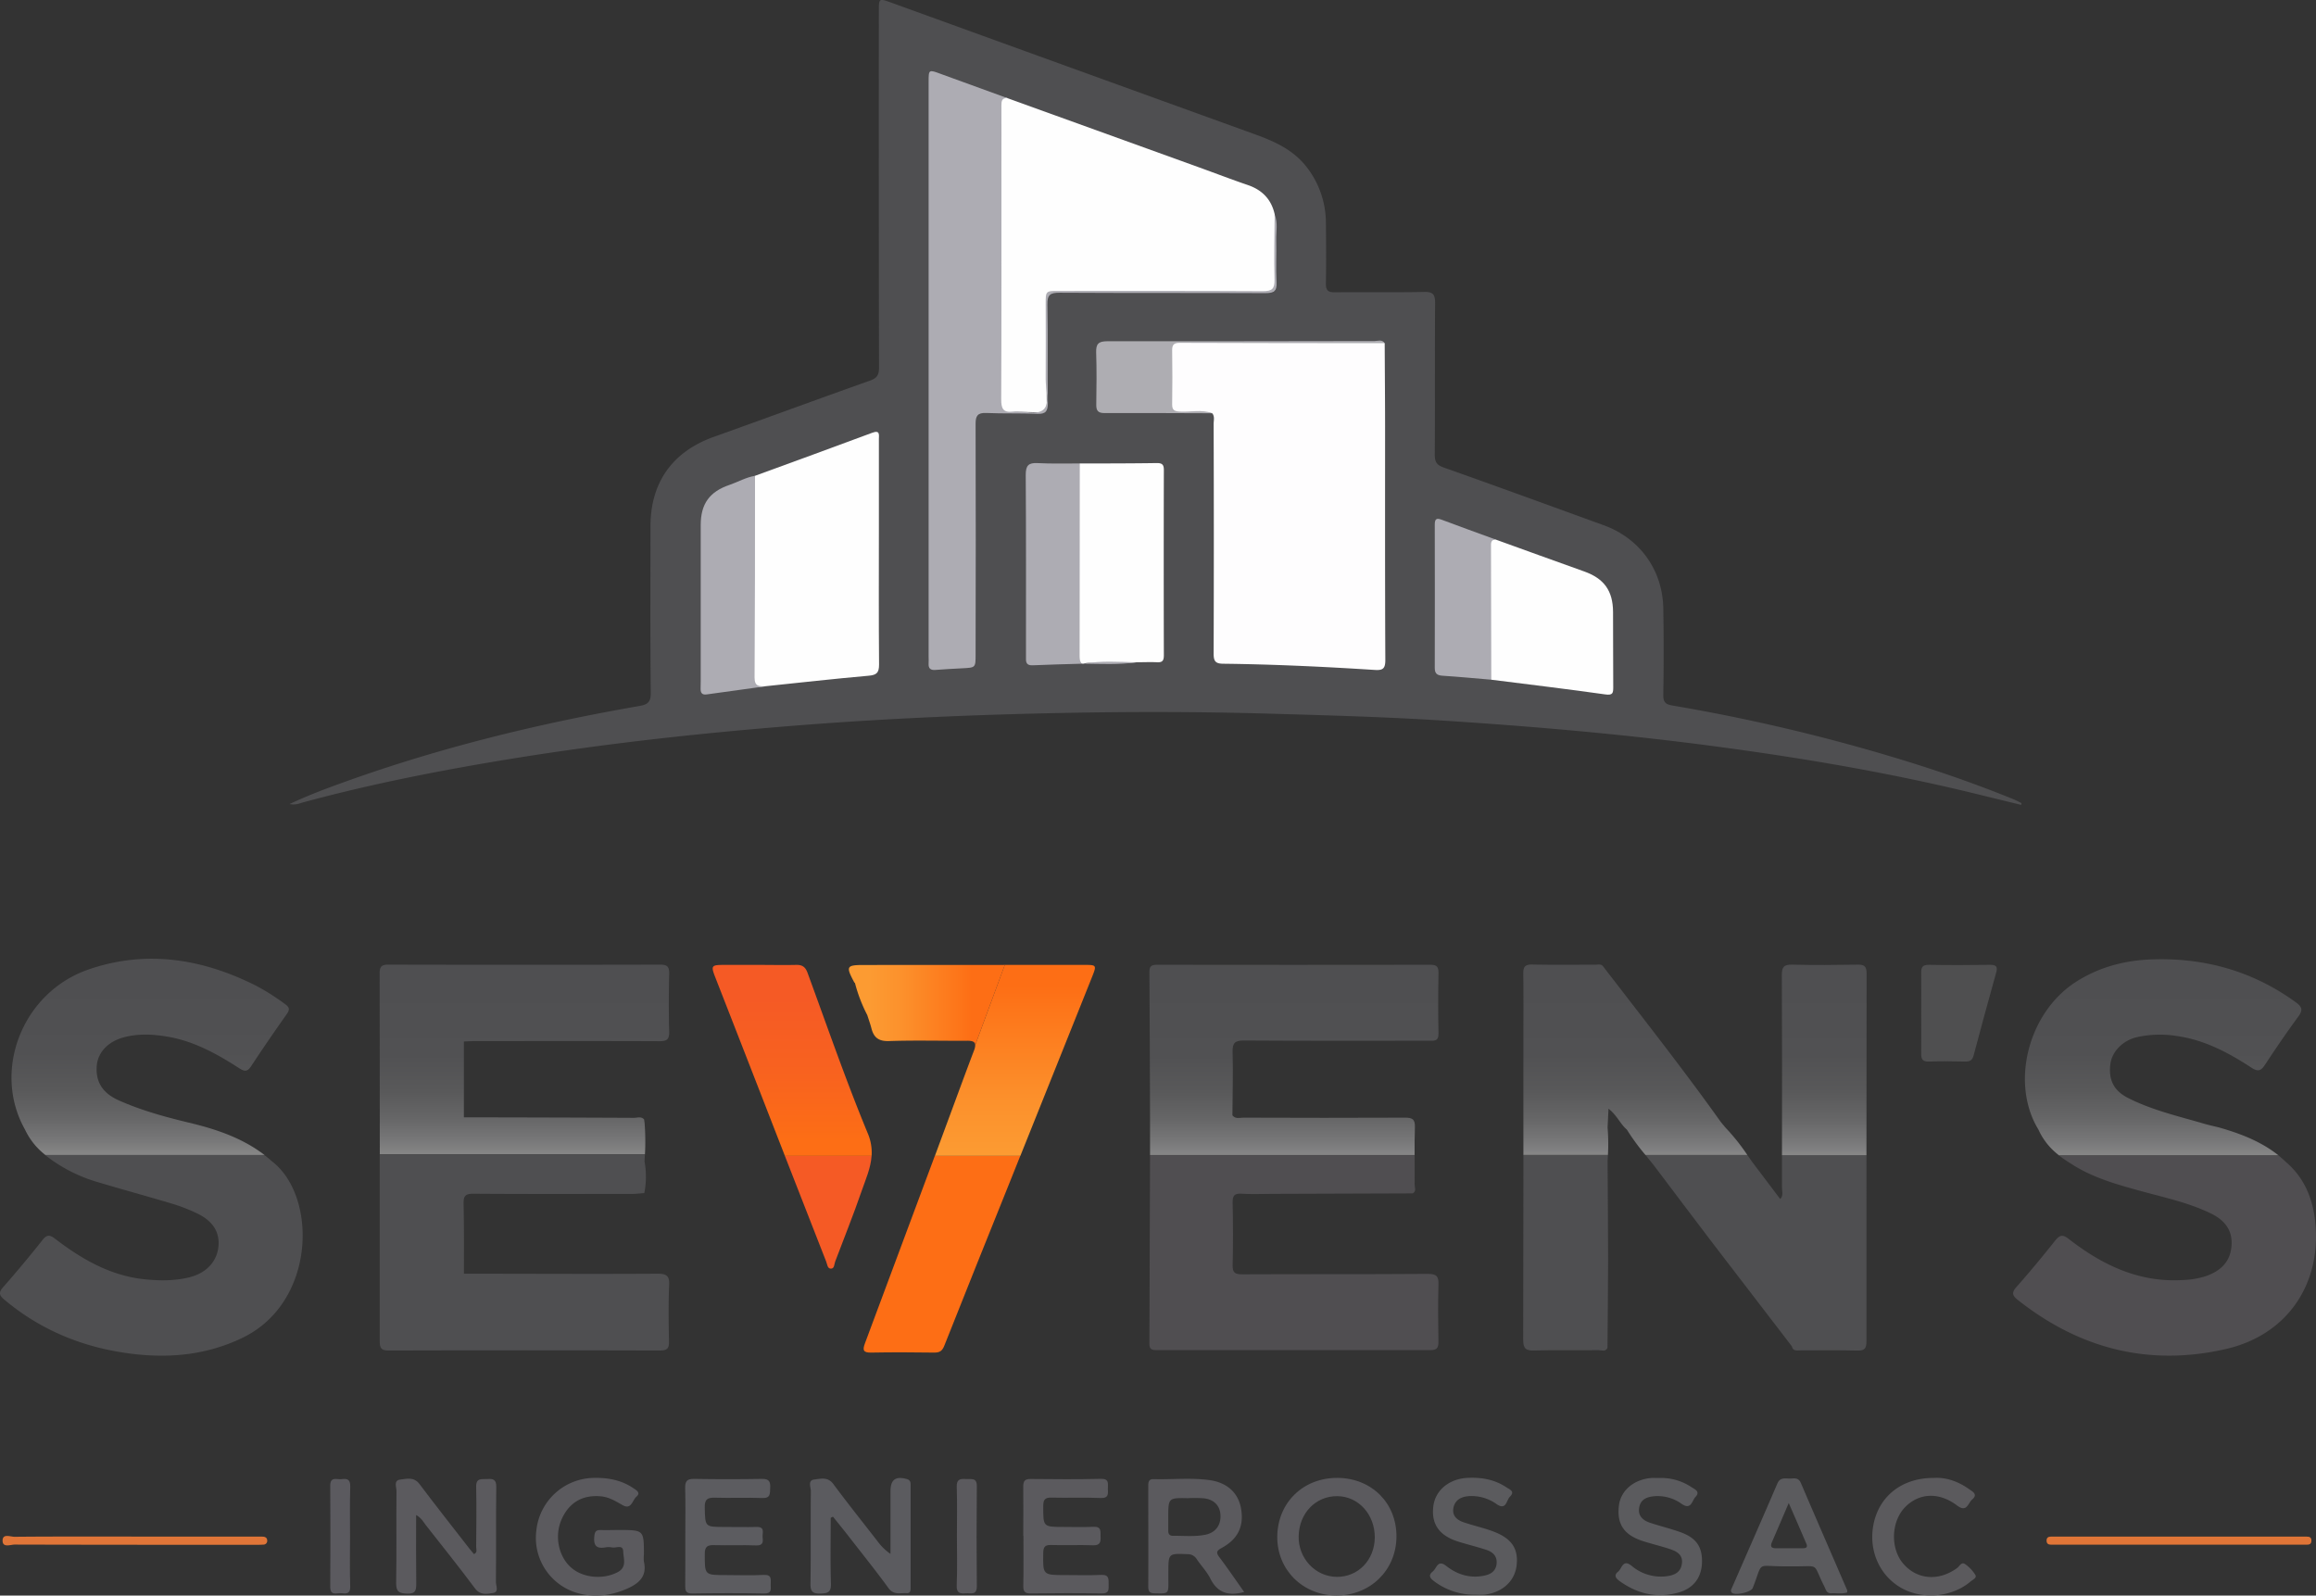 <svg id="Capa_1" data-name="Capa 1" xmlns="http://www.w3.org/2000/svg" xmlns:xlink="http://www.w3.org/1999/xlink" viewBox="0 0 1056.9 728.23"><rect x="0" y="0" width="1056.9" height="728.23" fill="#333333" stroke="none"/><defs><style>.cls-1{fill:#4f4f51;}.cls-2{fill:#f55a25;}.cls-3{fill:url(#Degradado_sin_nombre_50);}.cls-4{fill:url(#Degradado_sin_nombre_22);}.cls-5{fill:#504e51;}.cls-6{fill:url(#Degradado_sin_nombre_27);}.cls-7{fill:url(#Degradado_sin_nombre_16);}.cls-8{fill:#5b5b5f;}.cls-9{fill:#5b5a5e;}.cls-10{fill:#4f4f50;}.cls-11{fill:#5c5c60;}.cls-12{fill:#5b5b5e;}.cls-13{fill:#fd6e15;}.cls-14{fill:url(#Degradado_sin_nombre_40);}.cls-15{fill:url(#Degradado_sin_nombre_40-2);}.cls-16{fill:#5b5a5d;}.cls-17{fill:#5b5a5f;}.cls-18{fill:#e07538;}.cls-19{fill:#e07537;}.cls-20{fill:url(#Degradado_sin_nombre_25);}.cls-21{fill:#fefdfe;}.cls-22{fill:#fefefe;}.cls-23{fill:#adacb3;}.cls-24{fill:#aeadb2;}.cls-25{fill:url(#Degradado_sin_nombre_15);}.cls-26{fill:url(#Degradado_sin_nombre_13);}</style><linearGradient id="Degradado_sin_nombre_50" x1="372.6" y1="548.11" x2="372.6" y2="474.01" gradientUnits="userSpaceOnUse"><stop offset="0" stop-color="#fd6e15"/><stop offset="0.43" stop-color="#f8621f"/><stop offset="0.89" stop-color="#f55a25"/></linearGradient><linearGradient id="Degradado_sin_nombre_22" x1="601.58" y1="554.21" x2="601.58" y2="467.36" gradientUnits="userSpaceOnUse"><stop offset="0" stop-color="#878787"/><stop offset="0.07" stop-color="#787879"/><stop offset="0.19" stop-color="#666667"/><stop offset="0.33" stop-color="#59595a"/><stop offset="0.52" stop-color="#515153"/><stop offset="0.89" stop-color="#4f4f51"/></linearGradient><linearGradient id="Degradado_sin_nombre_27" x1="79.53" y1="554.12" x2="79.53" y2="464.57" xlink:href="#Degradado_sin_nombre_22"/><linearGradient id="Degradado_sin_nombre_16" x1="998.24" y1="554.38" x2="998.24" y2="464.84" xlink:href="#Degradado_sin_nombre_22"/><linearGradient id="Degradado_sin_nombre_40" x1="474.24" y1="554.51" x2="474.24" y2="467.38" gradientUnits="userSpaceOnUse"><stop offset="0" stop-color="#fc9b32"/><stop offset="0.28" stop-color="#fc912c"/><stop offset="0.76" stop-color="#fd761a"/><stop offset="0.89" stop-color="#fd6e15"/></linearGradient><linearGradient id="Degradado_sin_nombre_40-2" x1="407.64" y1="485.69" x2="460.33" y2="485.69" xlink:href="#Degradado_sin_nombre_40"/><linearGradient id="Degradado_sin_nombre_25" x1="250.44" y1="553.86" x2="250.44" y2="467.26" xlink:href="#Degradado_sin_nombre_22"/><linearGradient id="Degradado_sin_nombre_15" x1="843.58" y1="554.12" x2="843.58" y2="467.18" xlink:href="#Degradado_sin_nombre_22"/><linearGradient id="Degradado_sin_nombre_13" x1="757.35" y1="554.12" x2="757.35" y2="467.21" xlink:href="#Degradado_sin_nombre_22"/></defs><title>logo-principal</title><path class="cls-1" d="M933.5,394.36l-21.22-5.18c-39-9.53-78.48-16.21-118.23-21.51-41.12-5.49-82.41-9.07-123.79-11.75-27.1-1.75-54.24-2.47-81.37-3.25-30.82-.87-61.63-.89-92.44-.29-42.85.85-85.67,2.73-128.39,6.27C327.21,362,286.47,366.53,246,373.06c-32.49,5.25-64.79,11.52-96.58,20.15-1.73.47-3.43,1.3-6.19.76,9-4.23,17.56-7.39,26.17-10.47,43.44-15.55,88.09-26.41,133.5-34.29,3.6-.62,5.22-1.68,5.17-5.94-.27-25.32-.14-50.65-.13-76,0-20.11,10.05-34.15,28.93-40.9,23.81-8.51,47.53-17.25,71.37-25.7,3.22-1.14,4-2.75,4-5.94q-.15-81.24-.08-162.49c0-6,0-6.08,5.47-4.11q82.72,30,165.45,59.91c9.33,3.35,18.09,7.13,24.37,15.29a41.42,41.42,0,0,1,8.72,25.47c.11,9.16.17,18.32,0,27.47-.07,3.21.92,4.17,4.11,4.14,13.57-.15,27.16.11,40.73-.17,4.18-.09,5,1.24,5,5.15-.19,23,0,46.07-.16,69.11,0,3.2.78,4.7,4,5.85,24.43,8.63,48.76,17.52,73.1,26.37,16.48,6,26.89,20.42,27.19,38q.33,19.68,0,39.36c-.05,3.31.95,4.37,4.11,4.91A835.55,835.55,0,0,1,876.48,373c18.09,5.48,35.94,11.63,53.45,18.77,1.25.51,2.44,1.17,3.66,1.76Z" transform="translate(-11.1 -27)"/><path class="cls-2" d="M369.27,554.55q9.42,24.18,18.89,48.33c.47,1.17.53,3.17,2.15,3.13s1.46-2,1.92-3.23c4-10.66,8.31-21.24,12-32,1.87-5.42,4.23-10.56,4.61-16.22Z" transform="translate(-11.1 -27)"/><path class="cls-3" d="M407.11,544.27c-10-24.13-18.53-48.9-27.55-73.44-1-2.61-2.45-3.51-5.11-3.45-5.79.13-11.59,0-17.38,0v0H342c-6.52,0-6.61.25-4.25,6.27q13.54,34.62,27,69.27l4.53,11.62h39.58A22.4,22.4,0,0,0,407.11,544.27Z" transform="translate(-11.1 -27)"/><path class="cls-4" d="M656.79,541.57c.14-3.82-1.19-4.49-4.64-4.47-24.51.13-49,.08-73.55,0-1.72,0-3.71.76-5.09-1.07.06-9.61.35-19.22.09-28.82-.12-4.18,1-5.35,5.26-5.32,28.08.2,56.15.1,84.23.1,2.29,0,4.55.43,4.47-3.29-.21-9.3-.17-18.61,0-27.92,0-3-1.33-3.46-3.9-3.46q-62.26.09-124.51,0c-2.45,0-3.54.51-3.52,3.25.16,22.12.21,44.24.29,66.36q0,8.61,0,17.23H656.65C656.63,550,656.64,545.78,656.79,541.57Z" transform="translate(-11.1 -27)"/><path class="cls-5" d="M662.56,608.4c-28.2.22-56.4.06-84.6.2-3.4,0-4.44-.83-4.35-4.3.25-9.45.19-18.91,0-28.36-.06-3.07.64-4.35,4-4.13,4.71.3,9.45.09,14.18.07l64-.22c1.82-1,.86-2.72.87-4.06.05-4.46,0-8.93,0-13.39H535.91v2.91q-.12,41.61-.29,83.21c0,2.65,1.31,2.88,3.42,2.87q62.43,0,124.86,0c2.82,0,3.67-1,3.63-3.72-.14-8.69-.25-17.39,0-26.07C667.7,609.49,666.71,608.37,662.56,608.4Z" transform="translate(-11.1 -27)"/><path class="cls-6" d="M99.19,539.83c-11.56-2.75-23-5.77-33.93-10.64-7.4-3.32-10.6-8.53-10-15.77.48-6,5-10.93,12-12.89,6.59-1.86,13.31-1.56,20-.45,12.12,2,22.68,7.8,32.85,14.36,2.25,1.45,3.75,2,5.53-.74q7.9-12,16.25-23.76c1.55-2.18,1.35-3.22-.75-4.71a105.58,105.58,0,0,0-13.1-8.31c-24.55-12.36-50.16-16.55-76.56-7.44-30.22,10.42-44.07,46.22-29,73a31.8,31.8,0,0,0,9.36,11.68h100C122.14,546.72,110.91,542.75,99.19,539.83Z" transform="translate(-11.1 -27)"/><path class="cls-1" d="M135.17,557h0c-1.12-1-2.26-1.94-3.43-2.84h-100a61.39,61.39,0,0,0,5.89,4.21,69.75,69.75,0,0,0,18.22,8.19c11.37,3.42,22.83,6.52,34.2,9.93a81.15,81.15,0,0,1,10.63,4.13c7.43,3.45,10.73,8.58,10.11,15.21-.66,7.06-5.69,12.34-13.53,14.2-6.92,1.64-13.92,1.54-20.92.75C61,609,48.17,601.5,36.2,592.34c-2.5-1.91-3.76-1.85-5.74.65-5.77,7.27-11.71,14.42-17.85,21.38-2.38,2.69-1.81,3.92.72,6,16.76,14,36.17,21.77,57.64,24.46,17.55,2.2,34.62.58,50.84-7.28C155.35,621.34,156,572.88,135.17,557Z" transform="translate(-11.1 -27)"/><path class="cls-7" d="M1023.85,541.6c-2.61-.65-5.23-1.21-7.81-2-11.47-3.32-23.17-6.06-33.88-11.53-6.58-3.36-8.89-8.4-8-15.45.73-5.7,5.69-10.74,12.08-12.26a48.88,48.88,0,0,1,18.16-.54c12.68,1.75,23.68,7.64,34.19,14.5,2.86,1.87,4.28,1.48,6.09-1.29,4.93-7.5,10-14.94,15.3-22.15,2.26-3.05,1.48-4.5-1.24-6.48-19.63-14.23-41.71-20.38-65.71-19.53-12.3.44-24,3.47-34.62,10.28-21.79,14-30,46.22-17.09,67.37a30.46,30.46,0,0,0,9.47,11.82h100.13C1043,548,1033.62,544.4,1023.85,541.6Z" transform="translate(-11.1 -27)"/><path class="cls-5" d="M1067.59,584.2c-1.19-10.65-5.16-20-13.55-27.06-1-1-2.06-1.89-3.12-2.76H950.79a51.62,51.62,0,0,0,5.32,3.67c9.83,6.46,21,9.53,32.16,12.6,10.71,2.94,21.61,5.25,31.69,10.14,6.29,3.05,10.14,7.62,9.46,15.12-.66,7.2-5.08,11.12-11.38,13.42a38,38,0,0,1-10.76,1.87c-20.06,1.24-36.78-6.83-52.07-18.71-2.66-2.07-4-2-6.15.61-5.77,7.28-11.7,14.44-17.86,21.4-2.32,2.62-1.55,4,.71,5.78,28.26,22.37,60.05,30.51,95.25,22.34C1055.05,636.14,1070.78,612.71,1067.59,584.2Z" transform="translate(-11.1 -27)"/><path class="cls-8" d="M390.19,719.72c0,10-.19,20.1.1,30.14.11,3.92-1.49,4.33-4.78,4.43-3.6.11-4.61-.94-4.55-4.56.22-14,0-28.07.17-42.11,0-1.83-1.52-5,1.5-5.36s6.2-1.35,8.72,2c6.54,8.81,13.38,17.39,20.12,26.05a24.6,24.6,0,0,0,6,5.9V714.1c0-2.14,0-4.27,0-6.41,0-5.41,2.31-7.1,7.5-5.63,1.61.46,1.69,1.52,1.69,2.78q0,23.34,0,46.68c0,1.24,0,2.69-1.74,2.59-2.88-.17-5.91,1-8.29-2.21-6-8.23-12.41-16.2-18.67-24.26-2.21-2.83-4.48-5.61-6.73-8.42Z" transform="translate(-11.1 -27)"/><path class="cls-9" d="M201,718.45c0,10.68-.08,20.82.05,30.95,0,3.08,0,5.1-4.17,4.92-3.56-.15-5-.7-5-4.73.26-14,0-28,.16-42.05,0-1.83-1.44-4.89,1.7-5.26,2.94-.35,6.26-1.34,8.77,2,7.51,10,15.24,19.76,22.89,29.62.64.82,1.35,1.6,2,2.4,1.71-.78,1-2.18,1-3.24.06-9.15.2-18.29,0-27.43-.12-4.35,2.63-3.41,5.11-3.6,2.7-.2,4.11.26,4.06,3.59-.19,14.47,0,28.95-.16,43.42,0,1.69,1.5,4.58-1.32,5s-5.8,1.16-8.23-2.1c-7.27-9.77-14.9-19.26-22.41-28.84C204.29,721.56,203.37,719.79,201,718.45Z" transform="translate(-11.1 -27)"/><path class="cls-10" d="M887.83,489.48c0-6.1.08-12.21,0-18.31-.06-2.58.48-3.87,3.5-3.82,9.3.17,18.61.12,27.92,0,2.64,0,3.61.67,2.84,3.42-3.51,12.63-7,25.27-10.34,37.94-.59,2.23-1.7,2.83-3.84,2.79-5.5-.12-11-.2-16.48,0-2.93.11-3.66-1-3.6-3.73C887.92,501.69,887.83,495.59,887.83,489.48Z" transform="translate(-11.1 -27)"/><path class="cls-9" d="M293.46,725.29c11.48,0,11.48,0,11.49,11.24a14.85,14.85,0,0,0,0,3.2c1.53,6.75-2.32,10-7.78,12.39-6.91,3-14.07,4-21.4,2.25a26.2,26.2,0,0,1-19.91-28.86,26.78,26.78,0,0,1,26.14-24c6.58-.15,12.73,1,18.24,4.76,1.36.92,3.35,2.06,1.3,3.8-1.87,1.58-2.28,6.16-6.29,3.89-3.07-1.74-6-3.58-9.6-4-8.57-.91-14.85,2.71-18.29,10.54-3.27,7.45-1.47,16.7,4.28,21.86,5.4,4.86,14.79,5.69,21.39,2.14,4.3-2.31,2.56-6.19,2.48-9.36-.09-3.43-3.27-1.49-5.08-1.89a8.3,8.3,0,0,0-3.18,0c-4.17.71-5.34-1.13-4.94-5,.2-2.09.68-3,2.9-2.94C288,725.39,290.72,725.29,293.46,725.29Z" transform="translate(-11.1 -27)"/><path class="cls-11" d="M323.84,727.71c0-7.16.13-14.32-.06-21.48-.08-3.08.72-4.32,4-4.26q15.54.27,31.08,0c3.22-.05,3.87,1.28,3.71,4.09-.14,2.52.3,4.79-3.61,4.64-7.15-.28-14.33.07-21.48-.15-3.39-.1-4.86.61-4.77,4.46.22,8.89,0,8.89,9,8.89,4.87,0,9.75.12,14.62,0,4.11-.13,2.56,2.83,2.79,4.77.26,2.13.16,3.78-2.94,3.66-6.39-.24-12.8.06-19.19-.13-3.06-.09-4.28.69-4.27,4,0,9.66-.14,9.66,9.51,9.67,5.79,0,11.59.24,17.37-.08,3.9-.21,3.18,2.2,3.21,4.41s.51,4.14-3,4.07c-11-.21-21.94-.17-32.91,0-3,0-3.11-1.48-3.1-3.68C323.87,743,323.84,735.33,323.84,727.71Z" transform="translate(-11.1 -27)"/><path class="cls-9" d="M478.06,727.86c0-7.47.09-15,0-22.42,0-2.58.78-3.46,3.4-3.43,10.68.11,21.36.2,32-.07,3.91-.1,3.19,2.19,3.22,4.4s.55,4.51-3.28,4.35c-7.46-.32-14.95,0-22.42-.18-3.1-.09-3.79,1-3.8,3.91,0,9.46-.12,9.46,9.21,9.47,4.58,0,9.17.16,13.73-.06,3.78-.18,3.13,2.28,3.22,4.53s-.1,4-3.33,3.91c-6.4-.25-12.82.06-19.22-.13-2.86-.09-3.57.91-3.61,3.65-.15,10.07-.25,10.07,10,10.07,5.49,0,11,.19,16.47-.08,3.68-.17,3.35,2,3.37,4.38s.25,4.13-3.15,4.08c-10.82-.18-21.66-.13-32.49,0-2.65,0-3.35-.93-3.3-3.47.15-7.63.06-15.26.06-22.89Z" transform="translate(-11.1 -27)"/><path class="cls-12" d="M684.51,754.82a30.41,30.41,0,0,1-18.77-6c-1.64-1.24-3.29-2.61-.79-4.6,1.78-1.43,2.21-5.62,6.14-2.52,5,3.92,10.71,5.72,17.12,4.47,3.07-.6,5.51-2,5.86-5.47s-1.77-5.41-4.75-6.37c-4.19-1.36-8.48-2.41-12.7-3.72-8.71-2.71-12.43-8-11.43-16.16.89-7.26,7.19-12.48,15.42-12.93,6.4-.35,12.45.65,17.88,4.26,1.5,1,4.16,1.88,1.65,4.32-1.67,1.62-1.57,6.43-6.09,3.37a19.49,19.49,0,0,0-12.94-3.61c-3.58.34-6.22,2-6.79,5.62-.53,3.45,1.85,5.35,4.79,6.33,4.46,1.49,9.1,2.51,13.5,4.17,8.38,3.17,11.45,7.86,10.6,15.42-.81,7.2-6.44,12.4-14.59,13.4A35.2,35.2,0,0,1,684.51,754.82Z" transform="translate(-11.1 -27)"/><path class="cls-12" d="M768.1,701.57a24.82,24.82,0,0,1,14.94,4.2c1.64,1,4.05,2.07,1.8,4.41-1.62,1.67-1.93,6.19-6.27,3.22a18.8,18.8,0,0,0-12.52-3.53c-3.18.31-6.09,1.26-6.85,4.88-.82,3.9,1.45,6.07,4.78,7.2,4.75,1.6,9.66,2.74,14.36,4.47,7,2.59,9.71,6.81,9.45,13.88-.25,6.85-4,11.68-10.8,13.56-9.58,2.65-18.36.67-26.43-5-1.83-1.28-3.35-2.72-1-4.59,1.7-1.37,2.06-5.87,6.11-2.64a20.6,20.6,0,0,0,15.75,4.79c3.53-.43,6.63-1.58,7.2-5.71s-2.33-5.68-5.49-6.73c-3.9-1.28-7.9-2.25-11.82-3.47-9.08-2.81-12.51-7.83-11.4-16.52.86-6.77,6.86-11.82,14.82-12.44C765.93,701.49,767.15,701.57,768.1,701.57Z" transform="translate(-11.1 -27)"/><path class="cls-13" d="M405.85,640c-1.15,3.08-1,4.39,2.8,4.32,9.61-.18,19.23-.14,28.84,0,2.5,0,3.61-.77,4.57-3.21,9.78-24.75,19.75-49.41,29.66-74.11q2.5-6.24,5-12.5h-39Q421.82,597.29,405.85,640Z" transform="translate(-11.1 -27)"/><path class="cls-14" d="M505.78,467.38H469.64L456.14,504a6.61,6.61,0,0,1-.52,2.36c-4.38,11.51-8.58,23.09-12.87,34.62q-2.5,6.76-5,13.53h39q16.42-40.93,32.81-81.89C511.61,467.45,511.45,467.37,505.78,467.38Z" transform="translate(-11.1 -27)"/><path class="cls-15" d="M405.54,467.42c-8.2,0-8.55.55-4.61,7.91.07.13.22.21.33.31a68.83,68.83,0,0,0,5.63,14.67h0c.63,2,1.36,4,1.88,6,1.08,4.27,3.34,6,8.11,5.83,11.88-.41,23.79-.05,35.69-.14,2.42,0,3.54.52,3.57,2l13.5-36.61Z" transform="translate(-11.1 -27)"/><path class="cls-16" d="M893.52,701.53c5.59-.37,11.12,1.53,16.1,5.07,1.56,1.12,4.31,2.37,1.45,4.8-1.89,1.6-2.36,6.11-6.85,2.72-8.27-6.24-17.25-5.75-23.58.59-6.56,6.58-7,18.94-1,25.94,6.32,7.36,16.17,8.12,24.59,2,1.09-.79,1.93-3,3.68-1.76a16.68,16.68,0,0,1,4.64,4.91c.79,1.39-1.24,2.2-2.2,3-8.25,7.1-21.64,8.4-31.27,3.12s-14.86-16-13.31-27.41C867.66,710.62,878.46,701.46,893.52,701.53Z" transform="translate(-11.1 -27)"/><path class="cls-17" d="M170.84,728.2c0,7.62-.17,15.25.08,22.86.1,3.44-1.82,3.33-4,3.08-2.07-.23-5.15,1.43-5.12-2.94q.15-23.1,0-46.18c0-4.34,3.14-2.64,5.2-2.93,2.4-.34,4,0,3.93,3.25C170.7,713,170.84,720.58,170.84,728.2Z" transform="translate(-11.1 -27)"/><path class="cls-9" d="M447.79,727.89c0-7.46.16-14.93-.08-22.38-.12-3.49,1.72-3.66,4.25-3.47,2.26.17,5-.85,4.91,3.3q-.22,22.83,0,45.66c0,4.26-2.81,3-5,3.17-2.52.24-4.3,0-4.18-3.45C448,743.12,447.79,735.5,447.79,727.89Z" transform="translate(-11.1 -27)"/><path class="cls-18" d="M72.15,728.29h56.23c.92,0,1.83,0,2.74.05s1.81.43,1.9,1.56a1.75,1.75,0,0,1-1.86,2.07c-.91.06-1.82.08-2.74.08-36.87,0-73.75,0-110.63-.1-1.88,0-5.5,1.58-5.51-1.8s3.62-1.74,5.47-1.76C35.89,728.22,54,728.29,72.15,728.29Z" transform="translate(-11.1 -27)"/><path class="cls-19" d="M1006,728.31h54.86c.92,0,1.83,0,2.75,0,1.36,0,2.38.22,2.29,2-.08,1.5-1,1.68-2.14,1.69s-2.43,0-3.65,0l-110.19,0c-.91,0-1.83,0-2.74,0-1.16,0-2.09-.32-2.13-1.77s.74-1.89,2-1.93c.92,0,1.83,0,2.74,0Z" transform="translate(-11.1 -27)"/><path class="cls-20" d="M305.28,539.75h0l-.24-1.83c-1.35-1.53-3.14-.73-4.7-.74q-38.77-.18-77.55-.23,0-17.31,0-34.62c1.83-.06,3.66-.18,5.48-.18,27.92,0,55.84-.07,83.76.05,3.33,0,4.55-.76,4.45-4.3-.24-8.84-.2-17.7,0-26.54.07-3.25-1-4.11-4.19-4.1q-62,.14-124,0c-2.94,0-3.95.82-3.94,3.87q.06,41.37.07,82.73h121A108.91,108.91,0,0,0,305.28,539.75Z" transform="translate(-11.1 -27)"/><path class="cls-1" d="M311.14,608.32c-29.44.19-58.88,0-88.33,0,0-10.64.08-21.3-.15-31.94-.08-3.5.8-4.58,4.48-4.56,24.19.18,48.38.1,72.57.08,1.8,0,3.61-.25,5.41-.38a38,38,0,0,0,.11-14.41h0c.06-1.08.11-2.15.16-3.22h-121q0,42.61,0,85.24c0,3.06.69,4.25,4,4.24q62-.17,124,0c3.34,0,4.1-1.18,4-4.24-.16-8.38-.28-16.79.05-25.17C316.72,609.67,315.76,608.29,311.14,608.32Z" transform="translate(-11.1 -27)"/><path class="cls-21" d="M643,183.63c.06,12.66.17,25.32.18,38,0,35.54-.06,71.08.11,106.62,0,4-1.19,4.74-4.84,4.51-23-1.47-46-2.56-69-2.83-3.66,0-4.53-1.13-4.51-4.65q.17-52.39,0-104.8c0-1.62.57-3.37-.63-4.85-5-1-10-.45-15-.36-3.45.06-4.71-1.39-4.77-4.5-.13-7.77-.17-15.53,0-23.3.07-2.79,1.07-4.38,4.4-4.37,30.61.1,61.22,0,91.83.06A3.26,3.26,0,0,1,643,183.63Z" transform="translate(-11.1 -27)"/><path class="cls-22" d="M470.94,71.83,558.6,103.5c7.3,2.64,14.56,5.43,21.91,7.94,6.63,2.26,10.8,6.58,12.31,13.44.63,11,.1,21.94.29,32.91,0,1.72-.63,2.54-2.4,2.44-1.07-.06-2.14,0-3.21,0H493.71c-5,0-5,0-5,4.92,0,15.25-.1,30.5.08,45.75,0,3.44-.93,4.55-4.37,4.33-4.55-.3-9.15-.17-13.72,0-2.53.08-3.61-1.1-3.9-3.41a38.73,38.73,0,0,1-.2-4.57q0-63.83,0-127.65a23.86,23.86,0,0,1,.34-5.47C467.48,72,468.62,70.84,470.94,71.83Z" transform="translate(-11.1 -27)"/><path class="cls-23" d="M470.94,71.83c-2.65-.29-2.87,1.33-2.85,3.39.05,8.84,0,17.68,0,26.52,0,35.81.07,71.63-.09,107.44,0,4.21.76,6.25,5.41,5.66s11,2,14.05-1.08c2.83-2.88.79-9,.83-13.68.1-11.43,0-22.86,0-34.29,0-6,0-6,5.83-6,31.09,0,62.18-.07,93.27.1,4.15,0,5.45-1,5.33-5.29-.28-9.89,0-19.8.06-29.7,1.57,3.81.63,7.79.74,11.69.17,6.4-.22,12.82.14,19.2.24,4.22-1.34,5-5.22,5-31.26-.14-62.52,0-93.78-.19-4.33,0-5.67.93-5.58,5.45.31,14.94,0,29.89.2,44.83,0,3.69-.86,5.15-4.79,5-7.76-.35-15.55-.06-23.31-.4-4-.17-4.88,1.36-4.87,5q.15,52.6,0,105.21c0,6.08,0,6-6.14,6.32-4.1.18-8.2.45-12.3.75-2.14.15-3.13-.71-3-2.89.08-1.06,0-2.14,0-3.2V64.53c0-5.88,0-5.85,5.6-3.78C450.7,64.47,460.82,68.14,470.94,71.83Z" transform="translate(-11.1 -27)"/><path class="cls-22" d="M355.65,244.16c17.85-6.54,35.71-13,53.53-19.66,3.6-1.34,3,1,3,2.92q0,20.57,0,41.15c0,20.57-.1,41.15.08,61.72,0,3.77-1.11,4.8-4.81,5.12-15.77,1.39-31.5,3.17-47.25,4.81-5.19.63-6.05.11-6.08-5-.15-28.66-.09-57.33,0-86C354.06,247.41,354.17,245.56,355.65,244.16Z" transform="translate(-11.1 -27)"/><path class="cls-22" d="M503.86,238.52c11.73,0,23.46,0,35.2-.18,2.36,0,3.16.72,3.16,3.13q-.11,42.29,0,84.59c0,2.34-.58,3.31-3,3.2-3.19-.15-6.4,0-9.6,0-6.33.71-12.68.12-19,.33-1.66.05-3.33-.28-4.95.3l-.39,0h-.38c-2.24-1-2.41-3-2.42-5-.15-27.24-.1-54.47,0-81.71A6.5,6.5,0,0,1,503.86,238.52Z" transform="translate(-11.1 -27)"/><path class="cls-22" d="M693.45,273.18c13.51,4.87,27,9.79,40.54,14.61,9.07,3.22,13.17,8.77,13.22,18.49.07,11.41,0,22.82.09,34.24,0,2.75-.14,3.91-3.64,3.41-17.31-2.45-34.67-4.51-52-6.71-1.75-1.67-1.6-3.88-1.61-6,0-17.37-.11-34.74.08-52.1C690.15,276.87,688.86,273.17,693.45,273.18Z" transform="translate(-11.1 -27)"/><path class="cls-23" d="M355.65,244.16c0,30.7,0,61.4-.2,92.1,0,4.1,2.09,3.91,4.72,4-8.84,1.22-17.68,2.41-26.52,3.67-2.38.34-2.9-.89-2.83-2.9s.05-4.26.05-6.39q0-34,0-68c0-9.71,4.05-15.26,13.18-18.35C348,246.92,351.55,244.83,355.65,244.16Z" transform="translate(-11.1 -27)"/><path class="cls-23" d="M503.86,238.52q0,43.78-.08,87.57c0,1.39,0,2.75,1.06,3.83-7.46.22-14.92.38-22.37.72-2.17.1-3.18-.59-3.17-2.74,0-.77,0-1.53,0-2.29,0-27.3.08-54.6-.11-81.9,0-4.3,1.29-5.57,5.46-5.35C491,238.7,497.45,238.5,503.86,238.52Z" transform="translate(-11.1 -27)"/><path class="cls-23" d="M693.45,273.18c-2.16.29-1.94,1.94-1.94,3.44q.06,30.3.14,60.6c-7.42-.63-14.84-1.34-22.27-1.82-2.47-.16-3.54-1-3.53-3.56q.07-32.71,0-65.43c0-2.73.9-3.06,3.26-2.17C677.19,267.29,685.33,270.21,693.45,273.18Z" transform="translate(-11.1 -27)"/><path class="cls-24" d="M643,183.63q-46.79,0-93.56-.15c-2.56,0-3.46.81-3.43,3.41.12,8.21.13,16.43,0,24.64-.05,2.75,1.15,3.18,3.54,3.32,4.93.29,10-1.09,14.79.76-16.44-.05-32.88-.14-49.32-.09-2.86,0-3.68-1.15-3.64-3.82.1-7.92.23-15.85-.05-23.76-.14-4,1.05-5.2,5.13-5.19,40.66.07,81.32-.08,122-.1C639.91,182.65,641.77,181.78,643,183.63Z" transform="translate(-11.1 -27)"/><path class="cls-23" d="M505.61,329.91c7.95-1.43,16-.83,24-.63C521.61,330.45,513.6,330,505.61,329.91Z" transform="translate(-11.1 -27)"/><path class="cls-9" d="M567.6,737.77c-1.66-2.19-1.35-3,1.07-4.32,7.54-4.11,10.24-10.1,8.72-18.25-1.29-6.89-6.33-11.57-14.3-12.67-8.48-1.18-17-.22-25.55-.45-2.12-.06-2.44,1.19-2.43,2.95,0,15.38.06,30.77,0,46.16,0,2.52,1,3,3.23,3,6,.14,6,.24,5.94-5.8,0-1.22,0-2.44,0-3.66,0-8.83,0-8.76,8.82-8.4a4.7,4.7,0,0,1,4.12,2.26c2,3,4.67,5.73,6.29,9,3.23,6.39,8.16,7.94,15.37,6C575,748.09,571.41,742.84,567.6,737.77Zm-6.18-10.38c-4.93,1.08-10,.48-15,.56-1.5,0-2.2-.78-2.19-2.26,0-2,0-3.94,0-5.92,0-9.16,0-9.16,8.94-9a62.91,62.91,0,0,1,7.27.05c4.68.53,7.37,3.35,7.61,7.56C568.35,722.92,565.93,726.4,561.42,727.39Z" transform="translate(-11.1 -27)"/><path class="cls-9" d="M621.57,701.51c-15.66-.14-27.39,11.2-27.59,26.67-.2,15.12,11.47,26.87,26.81,27,15.55.12,27.47-11.48,27.58-26.79S637.14,701.66,621.57,701.51Zm-.48,45.17c-9.77-.1-17.6-8.51-17.35-18.62.25-10.55,7.86-18.35,17.74-18.21,9.63.14,17.07,8.43,17,18.91C638.35,739.05,630.86,746.78,621.09,746.68Z" transform="translate(-11.1 -27)"/><path class="cls-12" d="M854.07,752.82c-7.05-16.35-14.17-32.66-21.16-49-1.21-2.84-3.46-1.92-5.42-2s-4.12-.5-5.3,2.26c-6.77,15.8-13.72,31.53-20.59,47.29-.35.79-1,1.65-.21,2.5,1.36,1.47,8.78-.15,9.55-2.08C816,739,812,742,826.36,741.88h3.19C842,742,838,740,843.6,751c.77,1.51,1,3.3,3.23,3.17,2.4-.15,4.84.4,7.19-.38A2.56,2.56,0,0,0,854.07,752.82Zm-20.27-19.2c-4.1,0-8.19,0-12.28,0-2.23,0-2.61-.92-1.78-2.84,2.41-5.52,4.77-11.07,7.64-17.79,3,6.83,5.52,12.64,8,18.46C836.13,733.1,835.42,733.63,833.8,733.62Z" transform="translate(-11.1 -27)"/><path class="cls-1" d="M706.2,638.36c0,4.13,1.17,5.14,5.13,5,9.75-.28,19.51,0,29.27-.15,1.35,0,3.09.92,4.07-1,.1-13.36.27-26.72.28-40.07,0-15-.15-30.07-.23-45.11.07-1,.12-2,.16-3H706.31Q706.31,596.24,706.2,638.36Z" transform="translate(-11.1 -27)"/><path class="cls-1" d="M862.85,554.12H824.3q0,7.46,0,14.91c0,1.73.76,3.67-.81,5.2h0l-12.92-17.11-2.1-3H762c1.27,1.56,2.54,3.11,3.79,4.69,9,11.88,17.9,23.79,26.93,35.62q18,23.52,36.07,47h0c.51,2.41,2.45,1.87,4,1.88,8.68,0,17.38-.13,26.06.09,3.36.08,4-1.2,4-4.25Q862.85,596.62,862.85,554.12Z" transform="translate(-11.1 -27)"/><path class="cls-25" d="M862.92,471.27c0-3.33-1.16-4.09-4.24-4-9.91.16-19.82.24-29.72,0-3.91-.11-4.74,1.17-4.73,4.88q.19,41,.07,82.05h38.55Q862.85,512.69,862.92,471.27Z" transform="translate(-11.1 -27)"/><path class="cls-26" d="M798.6,541.73c-.85-1.05-1.77-2.05-2.56-3.15-17.08-23.93-35.26-47-53.19-70.29-.92-1.52-2.43-1-3.72-1-9.6,0-19.21.12-28.81-.08-3.31-.07-4.12,1.12-4.08,4.22.16,10.82.06,21.64.06,32.47q0,25.09,0,50.21h38.57a90.51,90.51,0,0,0-.16-12.54c.13-2.66.27-5.31.43-8.55,3.81,2.89,5.31,6.93,8.39,9.55A97.39,97.39,0,0,0,762,554.12h46.48A93.16,93.16,0,0,0,798.6,541.73Z" transform="translate(-11.1 -27)"/></svg>